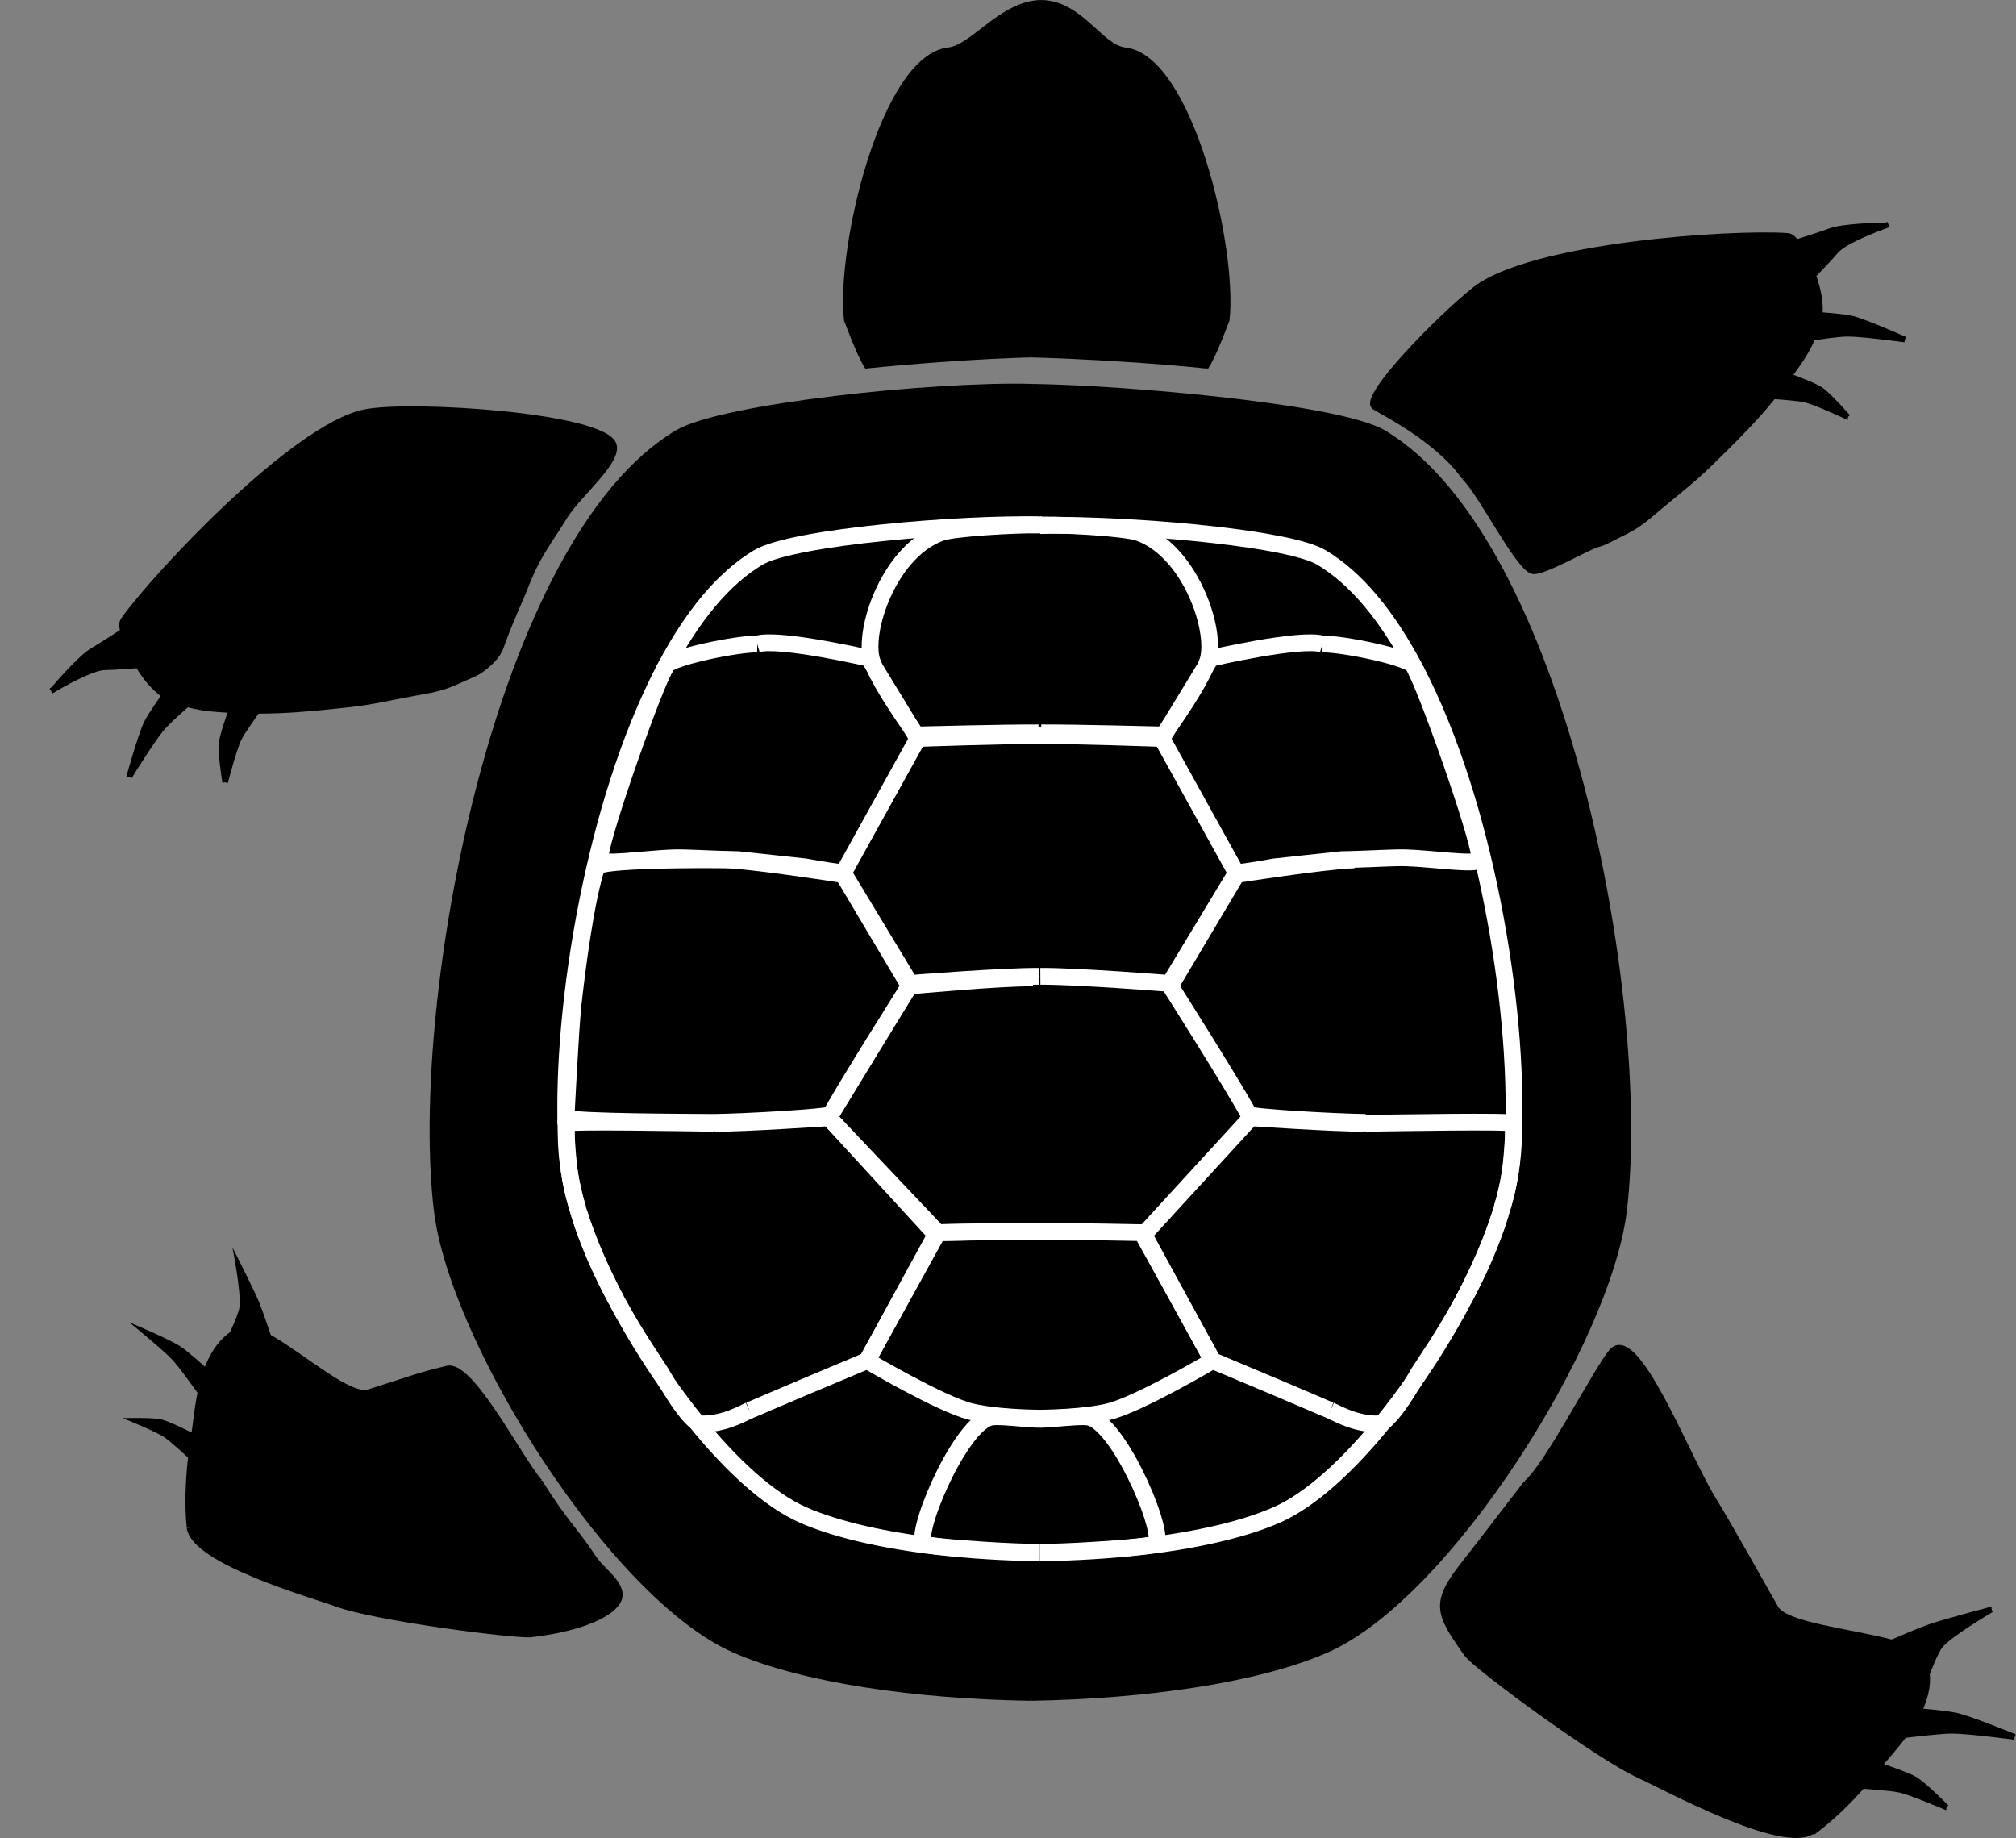 <?xml version="1.0" encoding="UTF-8" standalone="no"?>
<!-- Generator: Adobe Illustrator 13.0.0, SVG Export Plug-In . SVG Version: 6.00 Build 14948)  -->
<svg
   xmlns:dc="http://purl.org/dc/elements/1.1/"
   xmlns:cc="http://creativecommons.org/ns#"
   xmlns:rdf="http://www.w3.org/1999/02/22-rdf-syntax-ns#"
   xmlns:svg="http://www.w3.org/2000/svg"
   xmlns="http://www.w3.org/2000/svg"
   xmlns:sodipodi="http://sodipodi.sourceforge.net/DTD/sodipodi-0.dtd"
   xmlns:inkscape="http://www.inkscape.org/namespaces/inkscape"
   version="1.1"
   id="Слой_1"
   x="0px"
   y="0px"
   width="361.074px"
   height="329.157px"
   viewBox="0 0 361.074 329.157"
   enable-background="new 0 0 361.074 329.157"
   xml:space="preserve"
   sodipodi:version="0.32"
   inkscape:version="0.46"
   sodipodi:docname="Trtl2.svg"
   inkscape:output_extension="org.inkscape.output.svg.inkscape"><rect x="0" y="0" width="361.074" height="329.157" fill="#808080" stroke="none"/><defs
   id="defs2916"><inkscape:perspective
     sodipodi:type="inkscape:persp3d"
     inkscape:vp_x="0 : 164.57851 : 1"
     inkscape:vp_y="0 : 1000 : 0"
     inkscape:vp_z="361.07401 : 164.57851 : 1"
     inkscape:persp3d-origin="180.537 : 109.719 : 1"
     id="perspective2920" /></defs><sodipodi:namedview
   inkscape:window-height="731"
   inkscape:window-width="640"
   inkscape:pageshadow="2"
   inkscape:pageopacity="0.0"
   guidetolerance="10.0"
   gridtolerance="10.0"
   objecttolerance="10.0"
   borderopacity="1.0"
   bordercolor="#666666"
   pagecolor="#ffffff"
   id="base"
   showgrid="false"
   inkscape:zoom="1.4983078"
   inkscape:cx="180.537"
   inkscape:cy="164.57851"
   inkscape:window-x="632"
   inkscape:window-y="0"
   inkscape:current-layer="Слой_1" />
<g
   id="XMLID_1_">
	<g
   id="g2695">
		<path
   d="M34.781,256.78c-0.22,1.35-0.45,2.91-0.64,4.62l-0.09-0.011c0,0-3.41-3.22-4.71-4.06c-1.71-1.09-7.37-3.37-7.37-3.37    s5.22-0.15,6.91,0.23C30.451,254.55,34.781,256.78,34.781,256.78z"
   id="path2697" />
		<path
   d="M176.662,277.62c4.02,0.26,7.76,0.37,9.569,0.38c0.011,0,0.011,0,0.021,0c1.81-0.01,5.55-0.12,9.57-0.38    c2.729-0.17,5.619-0.37,8.01-0.62v0.04c9.8-1.09,18.58-3.01,24.79-5.72c6.1-2.67,12.899-8.94,19.22-16.75    c1.65-1.21,3.86-4.681,5.17-6.88c3.24-4.61,6.23-9.511,8.811-14.351c0.09-0.18,0.189-0.35,0.279-0.53    c2.44-4.5,4.91-9.8,6.63-15.439c0.11-0.311,0.2-0.63,0.28-0.95c0.66-2.16,1.14-4.21,1.42-6.1c0.01-0.03,0.021-0.061,0.021-0.101    c0.41-2.43,0.64-4.899,0.62-7.35c0.93-22.76-5.11-59.1-17.46-82.81c-0.15-0.31-0.29-0.56-0.4-0.76    c-4.64-8.74-10.17-15.68-16.54-19.47c-5.64-3.35-30.63-5.59-45.61-5.74c-1.66-0.06-3.21-0.09-4.43-0.08V94    c-0.15,0-0.3-0.01-0.45-0.01c-13.88-0.33-44.14,2.14-50.36,5.84c-6.37,3.78-11.9,10.72-16.55,19.46    c-0.03,0.07-0.08,0.16-0.13,0.25c-0.08,0.15-0.17,0.32-0.27,0.52c0,0.01-0.01,0.03-0.02,0.04    c-12.33,23.71-18.37,60.03-17.44,82.77c-0.02,2.45,0.21,4.92,0.62,7.35c0,0.04,0.01,0.07,0.02,0.101    c0.28,1.89,0.76,3.939,1.42,6.1c0.08,0.32,0.17,0.64,0.28,0.95c1.72,5.64,4.19,10.939,6.63,15.439    c0.09,0.181,0.19,0.351,0.28,0.53c2.58,4.84,5.57,9.74,8.81,14.351c1.31,2.199,3.52,5.67,5.17,6.88    c6.32,7.81,13.12,14.08,19.22,16.75c6.07,2.649,14.61,4.55,24.15,5.649v-0.04C170.511,277.21,173.681,277.43,176.662,277.62z     M247.792,77.5c32.24,19.17,47.56,102.02,43.09,139.26c-2.84,23.601-31.54,69.2-53.32,78.73c-12.229,5.359-32.35,8.26-52.93,8.59    c-0.06,0-0.11,0-0.17,0c-20.59-0.33-40.7-3.23-52.93-8.59c-21.78-9.53-50.49-55.13-53.32-78.73    c-4.47-37.24,10.84-120.09,43.09-139.26c8-4.76,46.21-8.75,63.58-8.25C201.881,69.5,239.961,72.85,247.792,77.5z"
   id="path2699" />
		<path
   d="M48.731,239.78c5.92,3.489,14.01,10.56,17.27,9.54c7.53-2.351,8.64-2.94,14.13-4.24c4.25-1,12.75,15.88,16.5,20.25    c4.54,7.32,6.27,8.46,9.75,13.75c1.44,2.189,5.39,4.66,4.5,7.25c-0.89,2.6-6.62,5.31-15.75,6.37c-2.6,0.3-27.92-2.9-34.85-5.48    c-4.01-1.5-25.53-7.52-26.34-13.64c-0.42-4.19-0.2-8.51,0.2-12.18c0.19-1.71,0.42-3.271,0.64-4.62    c0.26-1.601,0.47-4.101,0.99-6.79c0.31-1.61,0.73-3.29,1.33-4.88c0.86-2.221,2.08-4.28,3.88-5.74c0.61-0.5,1.29-0.93,2.05-1.28    C44.251,237.53,46.312,238.36,48.731,239.78z"
   id="path2701" />
		<path
   d="M228.622,271.32c-6.21,2.71-14.99,4.63-24.79,5.72V277c1.09-0.12,2.08-0.24,2.899-0.38c2.65-0.44-5.659-20.78-11.38-22.74    c-0.75-0.26-2.41-0.17-4.25-0.03v-0.06c2.99-0.2,5.66-0.53,7.561-1.01c5.39-1.34,18.52-9.11,18.52-9.11    c20.24,8.48,19.66,8.36,21.09,8.91c1.58,0.75,4.75,2.5,8.58,2.42c0.29-0.01,0.63-0.16,0.99-0.43    C241.521,262.38,234.721,268.65,228.622,271.32z"
   id="path2703" />
		<path
   d="M173.832,252.78c2.84,0.71,7.42,1.12,12.2,1.189c0.14,0,0.279,0,0.42,0c1.59-0.029,3.16-0.08,4.649-0.18v0.06    c-1.63,0.141-3.41,0.311-4.85,0.341c-0.01,0-0.01,0-0.021,0c-3.08-0.051-7.68-0.801-9.1-0.311c-5.72,1.96-14.03,22.3-11.38,22.74    c0.66,0.11,1.42,0.21,2.26,0.31v0.04c-9.54-1.1-18.08-3-24.15-5.649c-6.1-2.67-12.9-8.94-19.22-16.75    c0.36,0.27,0.7,0.42,0.99,0.43c3.83,0.08,7-1.67,8.58-2.42c1.43-0.55,0.85-0.43,21.09-8.91    C155.301,243.67,168.431,251.44,173.832,252.78z"
   id="path2705" />
		<path
   d="M333.551,319.83c-2.43,2.75-5.46,5.79-8.88,8.3l-0.12-0.16c-5.3,3.61-26.65-8.08-30.91-10    c-7.359-3.319-29.33-19.51-30.93-21.76c-5.23-7.37-6.08-9.13-0.33-16.38c3.17-4,8.35-10.85,11-14.25    c3.64-2.91,12.5-20.25,15.25-23.5c4.36-5.15,13.41,18.56,18.1,26.229c3.08,5.03,7.23,12.511,11.301,19.671    c1.77,3.1,13.54,4.189,20.8,6.159c2.93,0.79,5.13,1.73,5.649,3c0.351,0.83,0.551,1.67,0.641,2.5c0.26,2.341-0.38,4.641-1.42,6.79    c-0.74,1.53-1.69,2.99-2.67,4.311c-1.631,2.2-3.341,4.04-4.351,5.319c-0.03,0.04-0.06,0.07-0.08,0.11    C335.731,317.27,334.711,318.51,333.551,319.83z"
   id="path2707" />
		<path
   d="M350.501,307.27c2.68,0.641,10.32,3.78,10.32,3.78s-8.351-1.1-11.141-1.1c-1.93-0.01-6.979,0.59-8.649,0.79    c0.979-1.32,1.93-2.78,2.67-4.311C344.912,306.53,349.011,306.9,350.501,307.27z"
   id="path2709" />
		<path
   d="M356.671,288.23c-0.44,0.26-7.4,4.369-9.11,6.39c-0.92,1.07-2.399,5.02-2.399,5.02h-0.04c-0.09-0.83-0.29-1.67-0.641-2.5    c-0.52-1.27-2.72-2.21-5.649-3c1.49-0.64,5.16-2.21,6.63-2.72C348.122,290.49,356.171,288.36,356.671,288.23z"
   id="path2711" />
		<path
   d="M343.072,318.72c1.529,0.95,5.21,4.62,5.51,4.931c-0.36-0.15-6.19-2.631-8.28-3.12c-1.65-0.38-6.75-0.7-6.75-0.7    c1.16-1.32,2.18-2.561,3.05-3.66C337.292,316.4,341.702,317.88,343.072,318.72z"
   id="path2713" />
		<path
   d="M331.822,57.09c2.43,0.63,9.34,3.71,9.34,3.71s-7.641-1.04-10.2-1.03c-2,0-5.85,0.65-6.32,0.73    c0.42-0.94,0.771-1.92,1.04-2.94c0.07-0.25,0.181-0.52,0.21-0.78c0.021-0.12,0.03-0.25,0.03-0.38l0.12,0.01    C326.042,56.41,330.231,56.68,331.822,57.09z"
   id="path2715" />
		<path
   d="M321.971,43.73c-0.09-0.12-0.17-0.24-0.25-0.34c0.93-0.29,4.58-1.44,6.09-2.01c2.33-0.88,8.811-1,10.011-1.02    c-1.62,0.59-7.551,2.82-9.021,4.6c-0.89,1.07-3.87,4.16-3.87,4.16l-0.229,0.09c-0.681-1.84-1.61-3.7-2.71-5.45    C321.981,43.75,321.981,43.74,321.971,43.73z"
   id="path2717" />
		<path
   d="M326.072,69.79c1.38,0.93,4.609,4.57,4.869,4.88c-0.319-0.15-5.569-2.59-7.479-3.07c-1.25-0.32-4.73-0.57-5.83-0.64    c0.96-1.18,1.9-2.38,2.79-3.61C321.412,67.72,324.931,69.02,326.072,69.79z"
   id="path2719" />
		<path
   d="M317.631,70.96c-0.88,1.08-1.79,2.14-2.71,3.18c-2.86,3.19-5.95,6.22-9.021,9.21c-2.93,2.84-6.18,5.3-9.279,7.94    c-1.28,1.09-2.55,2.17-3.99,3.06c-0.91,0.55-1.87,1.04-2.85,1.51c-1.08,0.51-2.33,1.3-3.5,1.58c-1.761,0.39-10.23,5.44-11.9,4.81    c-2.75-1.02-9-13.75-12.08-16.75c-4.92-7.04-15.26-11.96-16.17-12.67c-2.25-1.75,11.49-15.73,17.88-20.87    c10.08-8.09,46.3-10.41,56.08-9.72c0.48,0.04,0.92,0.21,1.63,1.15c0.08,0.1,0.16,0.22,0.25,0.34c0.01,0.01,0.01,0.02,0.021,0.03    c1.1,1.75,2.029,3.61,2.71,5.45c0.949,2.56,1.43,5.07,1.22,7.19c0,0.13-0.01,0.26-0.03,0.38c-0.029,0.26-0.14,0.53-0.21,0.78    c-0.27,1.02-0.62,2-1.04,2.94c-0.689,1.61-1.569,3.11-2.59,4.58c-0.53,0.76-1.07,1.52-1.63,2.27    C319.532,68.58,318.591,69.78,317.631,70.96z"
   id="path2721" />
		<path
   d="M242.141,154.01v-0.1c3.67-0.1,7.471-0.35,9.71-0.29c4.5,0.13,12.561,1.35,13.13,0.38c0.82-1.41-8.409-27.9-11.369-33.94    c12.35,23.71,18.39,60.05,17.46,82.81c0-0.57-0.021-1.13-0.051-1.7c-0.029-0.45-21.18-0.08-26.59,0V201    c-5.63-0.08-20.479-0.92-20.75-1.42c-2.83-5.25-14.08-23-14.08-23l11.88-19.96C221.481,156.62,237.051,154.19,242.141,154.01z"
   id="path2723" />
		<path
   d="M271.021,201.17c0.03,0.57,0.051,1.13,0.051,1.7c-0.101,2.33-0.271,4.51-0.511,6.52c-0.029,0.271-0.069,0.551-0.109,0.83    c0,0.04-0.011,0.07-0.021,0.101c-0.35,2.06-0.83,4.1-1.42,6.1c-0.08,0.32-0.17,0.64-0.28,0.95c-1.52,4.77-3.81,10.07-6.63,15.439    c-0.09,0.181-0.189,0.351-0.279,0.53c-3.44,6.271-6.75,10.891-7.721,12.49c-0.109,0.18-0.51,0.9-1.09,1.86    c-1.66,2.38-3.399,4.689-5.17,6.88c-0.36,0.27-0.7,0.42-0.99,0.43c-3.83,0.08-7-1.67-8.58-2.42c-1.43-0.55-0.85-0.43-21.09-8.91    l-12.33-22.59l19.17-20.91c0,0,15.12,1.03,20.41,1C249.841,201.09,270.992,200.72,271.021,201.17z"
   id="path2725" />
		<path
   d="M253.612,120.06c2.96,6.04,12.189,32.53,11.369,33.94c-0.569,0.97-8.63-0.25-13.13-0.38c-2.239-0.06-6.04,0.19-9.71,0.29    c-0.609,0.02-1.21,0.03-1.8,0.04c-0.01,0-0.02,0-0.03,0c-1.81,0.18-12.08,1.3-12.08,1.3s-3.38,0.63-6.8,1.08l-13.33-24.08    l1.16-1.91l0.021-0.04c1.689-2.4,5.189-7.55,6.619-10.87l0.011-0.01l0.939-1.54c0,0,16-3.71,20-2.55    c3.53-0.07,15.3,2.33,16.271,3.83c0.029,0.04,0.06,0.09,0.09,0.14C253.322,119.5,253.461,119.75,253.612,120.06z"
   id="path2727" />
		<path
   d="M253.211,119.3c-0.03-0.05-0.061-0.1-0.09-0.14c-0.971-1.5-12.74-3.9-16.271-3.83c-4-1.16-20,2.55-20,2.55l-0.939,1.54    c0.27-0.64,0.47-1.2,0.569-1.67c1.21-5.9-3.729-19.35-12.63-22.4c-1.62-0.56-7.75-1.06-12.79-1.26    c14.98,0.15,39.971,2.39,45.61,5.74C243.042,103.62,248.572,110.56,253.211,119.3z"
   id="path2729" />
		<path
   d="M162.751,176.78c0.09-0.13,0.13-0.2,0.13-0.2l-11.87-19.96c0,0-16.6-2.59-21.13-2.62c-4.63-0.07-22.56-0.08-23,1.25    c-2,6-3.63,19-4.25,24.75c-0.49,4.55-1.25,20.25-1.25,20.25c2.5,0.67,20.65,0.71,26.5,0.75c5.5-0.06,20.65-0.92,20.92-1.42    C151.451,194.66,161.511,178.75,162.751,176.78z M168.862,220.73c-0.57,0.01-0.9,0.02-0.9,0.02l-19.5-20.58    c0,0-15.12,1.03-20.41,1c-5.41-0.08-26.56-0.45-26.59,0c-0.03,0.57-0.05,1.13-0.05,1.7c-0.93-22.74,5.11-59.06,17.44-82.77    c-2.98,6.13-12.17,32.49-11.34,33.9c0.56,0.97,8.62-0.25,13.12-0.38c2.61-0.07,7.33,0.28,11.51,0.33c0.01,0,0.02,0,0.03,0    c1.81,0.18,12.08,1.3,12.08,1.3s3.38,0.63,6.8,1.08l11.96,19.79c0,0,16.55-1.33,23.14-1.28h0.181    c6.59-0.05,23.149,1.28,23.149,1.28l11.95-19.79c3.42-0.45,6.8-1.08,6.8-1.08s10.271-1.12,12.08-1.3c0.011,0,0.021,0,0.03,0    c0.59-0.01,1.19-0.02,1.8-0.04v0.1c-5.09,0.18-20.66,2.61-20.66,2.61l-11.88,19.96c0,0,11.25,17.75,14.08,23    c0.271,0.5,15.12,1.34,20.75,1.42v0.17c-5.29,0.03-20.41-1-20.41-1l-19.17,20.91l12.33,22.59l-12.66-22.92    c0,0-13.09-0.26-18.279-0.24C181.872,220.5,171.912,220.68,168.862,220.73z"
   id="path2731" />
		<path
   d="M208.101,132.25l13.33,24.08l-11.95,19.79c0,0-16.56-1.33-23.149-1.28h-0.181c-6.59-0.05-23.14,1.28-23.14,1.28    l-11.96-19.79l13.33-24.08c0,0,15.95-0.57,21.73-0.51c0.079,0,0.17,0,0.26,0C192.162,131.68,208.101,132.25,208.101,132.25z"
   id="path2733" />
		<path
   d="M201.492,9c11.64,1.33,19.63,35.36,18.229,48.25c-0.01,0-2.18,6-3.609,8.25c-8.561-0.93-22.601-1.78-31.561-2    c-8.689,0.22-21.14,1.13-29.31,1.98c-1.42-2.26-3.57-8.23-3.59-8.23c-1.4-12.89,6.59-46.92,18.23-48.25    c4.45-0.51,9.55-8.4,16.61-8.5C193.551,0.6,197.042,8.49,201.492,9z"
   id="path2735" />
		<path
   d="M186.242,220.51c5.189-0.02,18.279,0.24,18.279,0.24l12.66,22.92c0,0-13.13,7.771-18.52,9.11    c-1.9,0.479-4.57,0.81-7.561,1.01c-1.489,0.1-3.06,0.15-4.649,0.18c-0.141,0-0.28,0-0.42,0c-4.78-0.069-9.36-0.479-12.2-1.189    c-5.4-1.34-18.53-9.11-18.53-9.11l12.66-22.92c0,0,0.33-0.01,0.9-0.02C171.912,220.68,181.872,220.5,186.242,220.51z"
   id="path2737" />
		<path
   d="M209.261,130.34l-1.16,1.91c0,0-15.939-0.57-21.729-0.51c-0.09,0-0.181,0-0.26,0c-5.78-0.06-21.73,0.51-21.73,0.51    l-1.16-1.91l-0.02-0.04l-6.59-10.8c-0.29-0.67-0.5-1.26-0.6-1.75c-1.22-5.9,3.72-19.35,12.62-22.4    c2.21-0.76,12.75-1.41,17.55-1.34v-0.02c0.15,0,0.3,0.01,0.45,0.01v0.01c1.22-0.01,2.77,0.02,4.43,0.08    c5.04,0.2,11.17,0.7,12.79,1.26c8.9,3.05,13.84,16.5,12.63,22.4c-0.1,0.47-0.3,1.03-0.569,1.67l-0.011,0.01l-6.619,10.87    L209.261,130.34z"
   id="path2739" />
		<path
   d="M195.351,253.88c5.721,1.96,14.03,22.3,11.38,22.74c-0.819,0.14-1.81,0.26-2.899,0.38c-2.391,0.25-5.28,0.45-8.01,0.62    c-4.021,0.26-7.761,0.37-9.57,0.38c-0.01,0-0.01,0-0.021,0c-1.81-0.01-5.55-0.12-9.569-0.38c-2.98-0.19-6.15-0.41-8.65-0.69    c-0.84-0.1-1.6-0.199-2.26-0.31c-2.65-0.44,5.66-20.78,11.38-22.74c1.42-0.49,6.02,0.26,9.1,0.311c0.011,0,0.011,0,0.021,0    c1.439-0.03,3.22-0.2,4.85-0.341C192.941,253.71,194.601,253.62,195.351,253.88z"
   id="path2741" />
		<path
   d="M186.181,93.99v0.02c-4.8-0.07-15.34,0.58-17.55,1.34c-8.9,3.05-13.84,16.5-12.62,22.4c0.1,0.49,0.31,1.08,0.6,1.75    l-0.98-1.62c0,0-16-3.71-20-2.55c-3.53-0.07-15.3,2.33-16.27,3.83c-0.03,0.04-0.05,0.08-0.09,0.13    c4.65-8.74,10.18-15.68,16.55-19.46C142.042,96.13,172.301,93.66,186.181,93.99z"
   id="path2743" />
		<path
   d="M148.461,200.17l19.17,20.91l-12.33,22.59c-20.24,8.48-19.66,8.36-21.09,8.91c-1.58,0.75-4.75,2.5-8.58,2.42    c-0.29-0.01-0.63-0.16-0.99-0.43c-1.77-2.19-3.51-4.5-5.17-6.88c-0.58-0.96-0.98-1.681-1.09-1.86c-0.97-1.6-4.28-6.22-7.72-12.49    c-0.09-0.18-0.19-0.35-0.28-0.53c-2.82-5.369-5.11-10.67-6.63-15.439c-0.11-0.311-0.2-0.63-0.28-0.95c-0.59-2-1.07-4.04-1.42-6.1    c-0.01-0.03-0.02-0.061-0.02-0.101c-0.04-0.279-0.08-0.56-0.11-0.83c-0.24-2.01-0.41-4.189-0.51-6.52c0-0.57,0.02-1.13,0.05-1.7    c0.03-0.45,21.18-0.08,26.59,0C133.341,201.2,148.461,200.17,148.461,200.17z"
   id="path2745" />
		<path
   d="M163.221,130.34l1.16,1.91l-13.33,24.08c-3.42-0.45-6.8-1.08-6.8-1.08s-10.27-1.12-12.08-1.3c-0.01,0-0.02,0-0.03,0    c-4.18-0.05-8.9-0.4-11.51-0.33c-4.5,0.13-12.56,1.35-13.12,0.38c-0.83-1.41,8.36-27.77,11.34-33.9c0.01-0.01,0.02-0.03,0.02-0.04    c0.09-0.18,0.18-0.35,0.27-0.52c0.05-0.09,0.1-0.18,0.13-0.25c0.04-0.05,0.06-0.09,0.09-0.13c0.97-1.5,12.74-3.9,16.27-3.83    c4-1.16,20,2.55,20,2.55l0.98,1.62c1.45,3.32,4.91,8.41,6.59,10.8L163.221,130.34z"
   id="path2747" />
		<path
   d="M151.011,156.62l11.87,19.96c0,0-0.04,0.07-0.13,0.2c-1.24,1.97-11.3,17.88-13.95,22.8c-0.27,0.5-15.42,1.36-20.92,1.42    c-5.85-0.04-24-0.08-26.5-0.75c0,0,0.76-15.7,1.25-20.25c0.62-5.75,2.25-18.75,4.25-24.75c0.44-1.33,18.37-1.32,23-1.25    C134.411,154.03,151.011,156.62,151.011,156.62z"
   id="path2749" />
		<path
   d="M46.062,127.3c-1.54,0-3.08-0.05-4.62-0.13c-0.96-0.05-1.92-0.11-2.88-0.19c-1.75-0.14-3.43-0.41-5.08-0.87    c-1.03-0.28-2.04-0.64-3.04-1.09c-0.24-0.11-0.51-0.2-0.73-0.34c-0.08-0.05-0.16-0.1-0.23-0.16c-1.77-1.16-3.42-3.11-4.81-5.47    c-1.01-1.72-1.88-3.66-2.55-5.66c0-0.02-0.01-0.03-0.01-0.05c-0.03-0.09-0.05-0.18-0.07-0.26c-0.32-1.23-0.18-1.7,0.11-2.11    c5.69-7.99,30.48-34.5,43.13-37.15c8.02-1.68,43.06,0.55,44.65,5.84c0.9,3.02-5.91,8.48-8.67,12.64    c-0.92,1.55-1.92,3.01-2.89,4.51c-3.21,4.92-3.84,7.4-5.01,10.08c-1.33,3.06-2.68,6.17-3.64,8.95c-0.58,1.69-2.03,2.95-3.46,4.05    c-0.95,0.73-2.35,1.2-3.44,1.71c-0.97,0.46-1.96,0.89-2.98,1.24c-1.59,0.56-3.24,0.85-4.89,1.14c-4.02,0.72-7.97,1.67-12.03,2.13    c-4.26,0.47-8.55,0.93-12.83,1.11C48.751,127.28,47.411,127.3,46.062,127.3z"
   id="path2751" />
		<path
   d="M46.421,233.23c0.59,1.409,1.86,5.22,2.31,6.55c-2.42-1.42-4.48-2.25-5.7-1.69c-0.76,0.351-1.44,0.78-2.05,1.28l-0.1-0.12    c0,0,1.83-3.79,2.01-5.17c0.34-2.67-1.26-10.69-1.26-10.69S45.372,230.7,46.421,233.23z"
   id="path2753" />
		<path
   d="M46.062,127.3c-0.48,0.66-2.73,3.81-3.33,5.06c-0.87,1.83-2.41,7.74-2.41,7.74s-0.82-5.16-0.65-6.88    c0.13-1.44,1.5-5.29,1.77-6.05C42.981,127.25,44.521,127.3,46.062,127.3z"
   id="path2755" />
		<path
   d="M37.102,245.11c-0.6,1.59-1.02,3.27-1.33,4.88c-0.83-1.17-3.67-5.16-4.91-6.48c-1.7-1.81-7.36-6.42-7.71-6.71    c0.41,0.17,7.02,2.96,9.07,4.26C33.431,241.82,36.352,244.43,37.102,245.11z"
   id="path2757" />
		<path
   d="M33.481,126.11l-0.02,0.06c0,0-3.27,2.79-4.63,4.43c-1.59,1.91-5.45,8.12-5.69,8.5c0.12-0.43,2.05-7.34,3.09-9.54    c0.7-1.49,3.15-4.89,3.15-4.89l0.1-0.15c0.07,0.06,0.15,0.11,0.23,0.16c0.22,0.14,0.49,0.23,0.73,0.34    C31.441,125.47,32.451,125.83,33.481,126.11z"
   id="path2759" />
		<path
   d="M24.671,119.05l-0.21,0.12c0,0-4.28,0.33-5.66,0.33c-2.32,0-7.85,3.17-9.31,4.04c0.74-0.87,5.01-5.84,7.17-7.08    c1.35-0.78,4.42-2.75,5.36-3.37c0.03,0.08,0.06,0.17,0.09,0.25c0,0.02,0.01,0.03,0.01,0.05    C22.792,115.39,23.661,117.33,24.671,119.05z"
   id="path2761" />
		<path
   d="M22.042,113.08c0.02,0.08,0.04,0.17,0.07,0.26c-0.03-0.08-0.06-0.17-0.09-0.25C22.031,113.1,22.031,113.09,22.042,113.08z    "
   id="path2763" />
	</g>
	<g
   id="g2765">
		<path
   fill="none"
   stroke="#000000"
   d="M155.441,65.77c-0.06-0.09-0.13-0.18-0.2-0.29c-1.42-2.26-3.57-8.23-3.59-8.23    c-1.4-12.89,6.59-46.92,18.23-48.25c4.45-0.51,9.55-8.4,16.61-8.5"
   id="path2767" />
		<path
   fill="none"
   stroke="#000000"
   d="M155.011,65.5c0.08-0.01,0.15-0.02,0.23-0.02c8.17-0.85,20.621-1.76,29.31-1.98"
   id="path2769" />
		<path
   fill="none"
   stroke="#000000"
   d="M184.461,304.08c-20.59-0.33-40.7-3.23-52.93-8.59c-21.78-9.53-50.49-55.13-53.32-78.73    c-4.47-37.24,10.84-120.09,43.09-139.26c8-4.76,46.21-8.75,63.58-8.25"
   id="path2771" />
		<path
   fill="none"
   stroke="#000000"
   d="M101.261,92.3c2.76-4.16,9.57-9.62,8.67-12.64c-1.59-5.29-36.63-7.52-44.65-5.84    c-12.65,2.65-37.44,29.16-43.13,37.15c-0.29,0.41-0.43,0.88-0.11,2.11c0.02,0.08,0.04,0.17,0.07,0.26"
   id="path2773" />
		<path
   fill="none"
   stroke="#000000"
   d="M216.131,65.5c-0.01,0-0.01,0-0.02,0c-8.561-0.93-22.601-1.78-31.561-2"
   id="path2775" />
		<path
   fill="none"
   stroke="#000000"
   d="M184.461,304.08c0.06,0,0.11,0,0.17,0c20.58-0.33,40.7-3.23,52.93-8.59    c21.78-9.53,50.48-55.13,53.32-78.73c4.47-37.24-10.85-120.09-43.09-139.26c-7.83-4.65-45.91-8-62.91-8.25"
   id="path2777" />
		<path
   fill="none"
   stroke="#000000"
   d="M101.261,92.3c-0.92,1.55-1.92,3.01-2.89,4.51c-3.21,4.92-3.84,7.4-5.01,10.08    c-1.33,3.06-2.68,6.17-3.64,8.95c-0.58,1.69-2.03,2.95-3.46,4.05c-0.95,0.73-2.35,1.2-3.44,1.71c-0.97,0.46-1.96,0.89-2.98,1.24    c-1.59,0.56-3.24,0.85-4.89,1.14c-4.02,0.72-7.97,1.67-12.03,2.13c-4.26,0.47-8.55,0.93-12.83,1.11    c-1.34,0.06-2.68,0.08-4.03,0.08c-1.54,0-3.08-0.05-4.62-0.13c-0.96-0.05-1.92-0.11-2.88-0.19c-1.75-0.14-3.43-0.41-5.08-0.87    c-1.03-0.28-2.04-0.64-3.04-1.09c-0.24-0.11-0.51-0.2-0.73-0.34c-0.08-0.05-0.16-0.1-0.23-0.16c-1.77-1.16-3.42-3.11-4.81-5.47    c-1.01-1.72-1.88-3.66-2.55-5.66c0-0.02-0.01-0.03-0.01-0.05c-0.03-0.08-0.06-0.17-0.09-0.25c0-0.01-0.01-0.03-0.01-0.04"
   id="path2779" />
		<path
   fill="none"
   stroke="#000000"
   d="M273.381,265.58c3.64-2.91,12.5-20.25,15.25-23.5c4.36-5.15,13.41,18.56,18.1,26.229    c3.08,5.03,7.23,12.511,11.301,19.671c1.77,3.1,13.54,4.189,20.8,6.159c2.93,0.79,5.13,1.73,5.649,3    c0.351,0.83,0.551,1.67,0.641,2.5c0.26,2.341-0.38,4.641-1.42,6.79c-0.74,1.53-1.69,2.99-2.67,4.311    c-1.631,2.2-3.341,4.04-4.351,5.319c-0.03,0.04-0.06,0.07-0.08,0.11c-0.87,1.1-1.89,2.34-3.05,3.66c-2.43,2.75-5.46,5.79-8.88,8.3    c-0.04,0.03-0.08,0.061-0.12,0.09"
   id="path2781" />
		<path
   fill="none"
   stroke="#000000"
   d="M273.381,265.58c-2.65,3.4-7.83,10.25-11,14.25c-5.75,7.25-4.9,9.01,0.33,16.38    c1.6,2.25,23.57,18.44,30.93,21.76c4.26,1.92,25.61,13.61,30.91,10"
   id="path2783" />
		<path
   fill="none"
   stroke="#000000"
   d="M96.631,265.33c-3.75-4.37-12.25-21.25-16.5-20.25c-5.49,1.3-6.6,1.89-14.13,4.24    c-3.26,1.02-11.35-6.051-17.27-9.54c-2.42-1.42-4.48-2.25-5.7-1.69c-0.76,0.351-1.44,0.78-2.05,1.28    c-1.8,1.46-3.02,3.52-3.88,5.74c-0.6,1.59-1.02,3.27-1.33,4.88c-0.52,2.689-0.73,5.189-0.99,6.79c-0.22,1.35-0.45,2.91-0.64,4.62    c-0.4,3.67-0.62,7.989-0.2,12.18"
   id="path2785" />
		<path
   fill="none"
   stroke="#000000"
   d="M96.631,265.33c4.54,7.32,6.27,8.46,9.75,13.75c1.44,2.189,5.39,4.66,4.5,7.25    c-0.89,2.6-6.62,5.31-15.75,6.37c-2.6,0.3-27.92-2.9-34.85-5.48c-4.01-1.5-25.53-7.52-26.34-13.64"
   id="path2787" />
		<path
   fill="none"
   stroke="#000000"
   d="M262.301,85.5c-4.92-7.04-15.26-11.96-16.17-12.67c-2.25-1.75,11.49-15.73,17.88-20.87    c10.08-8.09,46.3-10.41,56.08-9.72c0.48,0.04,0.92,0.21,1.63,1.15c0.08,0.1,0.16,0.22,0.25,0.34"
   id="path2789" />
		<path
   fill="none"
   stroke="#000000"
   d="M262.301,85.5c3.08,3,9.33,15.73,12.08,16.75c1.67,0.63,10.14-4.42,11.9-4.81    c1.17-0.28,2.42-1.07,3.5-1.58c0.979-0.47,1.939-0.96,2.85-1.51c1.44-0.89,2.71-1.97,3.99-3.06c3.1-2.64,6.35-5.1,9.279-7.94    c3.07-2.99,6.16-6.02,9.021-9.21c0.92-1.04,1.83-2.1,2.71-3.18c0.96-1.18,1.9-2.38,2.79-3.61c0.56-0.75,1.1-1.51,1.63-2.27    c1.021-1.47,1.9-2.97,2.59-4.58c0.42-0.94,0.771-1.92,1.04-2.94c0.07-0.25,0.181-0.52,0.21-0.78c0.021-0.12,0.03-0.25,0.03-0.38    c0.21-2.12-0.271-4.63-1.22-7.19c-0.681-1.84-1.61-3.7-2.71-5.45c-0.011-0.01-0.011-0.02-0.021-0.03    c-0.06-0.09-0.109-0.18-0.17-0.27"
   id="path2791" />
		<path
   fill="none"
   stroke="#000000"
   d="M215.941,65.77c0.061-0.08,0.12-0.17,0.171-0.27c1.43-2.25,3.6-8.25,3.609-8.25    c1.4-12.89-6.59-46.92-18.229-48.25c-4.45-0.51-7.94-8.4-15-8.5"
   id="path2793" />
		<path
   fill="none"
   stroke="#000000"
   d="M37.102,245.11c0.12,0.09,0.18,0.149,0.18,0.149"
   id="path2795" />
		<path
   fill="none"
   stroke="#000000"
   d="M340.492,310.81c0,0,0.199-0.029,0.54-0.069c1.67-0.2,6.72-0.8,8.649-0.79    c2.79,0,11.141,1.1,11.141,1.1"
   id="path2797" />
		<path
   fill="none"
   stroke="#000000"
   d="M360.822,311.05c0,0-7.641-3.14-10.32-3.78c-1.49-0.369-5.59-0.739-6.8-0.84    c-0.221-0.02-0.34-0.029-0.34-0.029"
   id="path2799" />
		<path
   fill="none"
   stroke="#000000"
   d="M345.162,299.64c0,0,1.479-3.949,2.399-5.02c1.71-2.021,8.67-6.13,9.11-6.39"
   id="path2801" />
		<path
   fill="none"
   stroke="#000000"
   d="M356.691,288.22c0,0-0.01,0-0.02,0.011c-0.5,0.13-8.55,2.26-11.21,3.189    c-1.47,0.51-5.14,2.08-6.63,2.72c-0.4,0.17-0.641,0.28-0.641,0.28"
   id="path2803" />
		<path
   fill="none"
   stroke="#000000"
   d="M336.511,316.14c0,0,0.03,0.011,0.09,0.03c0.69,0.23,5.101,1.71,6.471,2.55    c1.529,0.95,5.21,4.62,5.51,4.931"
   id="path2805" />
		<path
   fill="none"
   stroke="#000000"
   d="M348.582,323.65c-0.36-0.15-6.19-2.631-8.28-3.12c-1.65-0.38-6.75-0.7-6.75-0.7"
   id="path2807" />
		<path
   fill="none"
   stroke="#000000"
   d="M348.582,323.65c0.01,0.01,0.02,0.01,0.02,0.01"
   id="path2809" />
		<path
   fill="none"
   stroke="#000000"
   d="M33.461,126.17c0,0-3.27,2.79-4.63,4.43c-1.59,1.91-5.45,8.12-5.69,8.5"
   id="path2811" />
		<path
   fill="none"
   stroke="#000000"
   d="M23.131,139.12c0,0,0-0.01,0.01-0.02c0.12-0.43,2.05-7.34,3.09-9.54    c0.7-1.49,3.15-4.89,3.15-4.89"
   id="path2813" />
		<path
   fill="none"
   stroke="#000000"
   d="M24.461,119.17c0,0-4.28,0.33-5.66,0.33c-2.32,0-7.85,3.17-9.31,4.04    c-0.23,0.13-0.36,0.21-0.36,0.21"
   id="path2815" />
		<path
   fill="none"
   stroke="#000000"
   d="M9.381,123.67c0,0,0.04-0.05,0.11-0.13c0.74-0.87,5.01-5.84,7.17-7.08    c1.35-0.78,4.42-2.75,5.36-3.37c0.01,0.01,0.01,0,0.02-0.01c0.17-0.1,0.26-0.16,0.26-0.16"
   id="path2817" />
		<path
   fill="none"
   stroke="#000000"
   d="M41.491,127.04c0,0-0.02,0.05-0.05,0.13c-0.27,0.76-1.64,4.61-1.77,6.05    c-0.17,1.72,0.65,6.88,0.65,6.88"
   id="path2819" />
		<path
   fill="none"
   stroke="#000000"
   d="M40.321,140.1c0,0,1.54-5.91,2.41-7.74c0.6-1.25,2.85-4.4,3.33-5.06    c0.06-0.08,0.09-0.12,0.09-0.12"
   id="path2821" />
		<path
   fill="none"
   stroke="#000000"
   d="M324.591,60.51c0,0,0.021,0,0.05-0.01c0.471-0.08,4.32-0.73,6.32-0.73    c2.56-0.01,10.2,1.03,10.2,1.03"
   id="path2823" />
		<path
   fill="none"
   stroke="#000000"
   d="M341.162,60.8c0,0-6.91-3.08-9.34-3.71c-1.591-0.41-5.78-0.68-5.78-0.68"
   id="path2825" />
		<path
   fill="none"
   stroke="#000000"
   d="M324.931,49.12c0,0,2.98-3.09,3.87-4.16c1.47-1.78,7.4-4.01,9.021-4.6    c0.26-0.09,0.409-0.14,0.409-0.14"
   id="path2827" />
		<path
   fill="none"
   stroke="#000000"
   d="M338.011,40.36c0,0-0.07,0-0.189,0c-1.2,0.02-7.681,0.14-10.011,1.02    c-1.51,0.57-5.16,1.72-6.09,2.01c-0.14,0.05-0.22,0.07-0.22,0.07"
   id="path2829" />
		<path
   fill="none"
   stroke="#000000"
   d="M320.151,67.26c0,0,0.101,0.03,0.271,0.09c0.99,0.37,4.51,1.67,5.65,2.44    c1.38,0.93,4.609,4.57,4.869,4.88"
   id="path2831" />
		<path
   fill="none"
   stroke="#000000"
   d="M330.941,74.67c-0.319-0.15-5.569-2.59-7.479-3.07c-1.25-0.32-4.73-0.57-5.83-0.64    c-0.21-0.01-0.34-0.02-0.34-0.02"
   id="path2833" />
		<path
   fill="none"
   stroke="#000000"
   d="M330.941,74.67c0.011,0.01,0.021,0.01,0.021,0.01"
   id="path2835" />
		<path
   fill="none"
   stroke="#FFFFFF"
   stroke-width="3"
   d="M119.271,119.29c4.65-8.74,10.18-15.68,16.55-19.46    c6.22-3.7,36.48-6.17,50.36-5.84c0.15,0,0.3,0.01,0.45,0.01"
   id="path2837" />
		<path
   fill="none"
   stroke="#FFFFFF"
   stroke-width="3"
   d="M118.872,120.06c0.09-0.18,0.18-0.35,0.27-0.52"
   id="path2839" />
		<path
   fill="none"
   stroke="#FFFFFF"
   stroke-width="3"
   d="M102.031,210.22c-0.04-0.279-0.08-0.56-0.11-0.83    c-0.24-2.01-0.41-4.189-0.51-6.52c-0.93-22.74,5.11-59.06,17.44-82.77"
   id="path2841" />
		<path
   fill="none"
   stroke="#FFFFFF"
   stroke-width="3"
   d="M103.471,216.42c-0.66-2.16-1.14-4.21-1.42-6.1"
   id="path2843" />
		<path
   fill="none"
   stroke="#FFFFFF"
   stroke-width="3"
   d="M110.381,232.81c-2.82-5.369-5.11-10.67-6.63-15.439"
   id="path2845" />
		<path
   fill="none"
   stroke="#FFFFFF"
   stroke-width="3"
   d="M185.641,278.08c-6.029-0.09-12-0.47-17.63-1.11    c-9.54-1.1-18.08-3-24.15-5.649c-6.1-2.67-12.9-8.94-19.22-16.75c-1.77-2.19-3.51-4.5-5.17-6.88    c-3.24-4.61-6.23-9.511-8.81-14.351"
   id="path2847" />
		<path
   fill="none"
   stroke="#FFFFFF"
   stroke-width="3"
   d="M163.202,130.3c-1.681-2.39-5.141-7.48-6.59-10.8    c-0.29-0.67-0.5-1.26-0.6-1.75c-1.22-5.9,3.72-19.35,12.62-22.4c2.21-0.76,12.75-1.41,17.55-1.34"
   id="path2849" />
		<path
   fill="none"
   stroke="#FFFFFF"
   stroke-width="3"
   d="M185.992,131.24c-5.7-0.04-21.86,0.38-21.86,0.38s-0.35-0.48-0.91-1.28"
   id="path2851" />
		<path
   fill="none"
   stroke="#FFFFFF"
   stroke-width="3"
   d="M162.881,176.58c0,0,16.28-1.53,22.15-1.45"
   id="path2853" />
		<polyline
   fill="none"
   stroke="#FFFFFF"
   stroke-width="3"
   points="167.961,220.75 148.461,200.17 162.751,176.78   "
   id="polyline2855" />
		<path
   fill="none"
   stroke="#FFFFFF"
   stroke-width="3"
   d="M185.801,220.5c-5.77-0.04-14.2,0.16-16.939,0.23"
   id="path2857" />
		<path
   fill="none"
   stroke="#FFFFFF"
   stroke-width="3"
   d="M164.381,132.25c0,0,15.95-0.57,21.73-0.51"
   id="path2859" />
		<path
   fill="none"
   stroke="#FFFFFF"
   stroke-width="3"
   d="M186.151,174.84c-6.59-0.05-23.14,1.28-23.14,1.28l-11.96-19.79"
   id="path2861" />
		<path
   fill="none"
   stroke="#FFFFFF"
   stroke-width="3"
   d="M186.032,253.97c-4.78-0.069-9.36-0.479-12.2-1.189    c-5.4-1.34-18.53-9.11-18.53-9.11l12.66-22.92c0,0,0.33-0.01,0.9-0.02c3.05-0.051,13.01-0.23,17.38-0.221    c0.34,0,0.649,0,0.92,0.01"
   id="path2863" />
		<path
   fill="none"
   stroke="#FFFFFF"
   stroke-width="3"
   d="M186.992,253.98c-0.181,0-0.36,0-0.54-0.011"
   id="path2865" />
		<path
   fill="none"
   stroke="#FFFFFF"
   stroke-width="3"
   d="M186.231,278c-1.81-0.01-5.55-0.12-9.569-0.38    c-2.98-0.19-6.15-0.41-8.65-0.69c-0.84-0.1-1.6-0.199-2.26-0.31c-2.65-0.44,5.66-20.78,11.38-22.74c1.42-0.49,6.02,0.26,9.1,0.311    "
   id="path2867" />
		<path
   fill="none"
   stroke="#FFFFFF"
   stroke-width="3"
   d="M127.881,201c-5.85-0.04-24-0.08-26.5-0.75c0,0,0.76-15.7,1.25-20.25    c0.62-5.75,2.25-18.75,4.25-24.75c0.44-1.33,18.37-1.32,23-1.25"
   id="path2869" />
		<path
   fill="none"
   stroke="#FFFFFF"
   stroke-width="3"
   d="M127.881,201c5.5-0.06,20.65-0.92,20.92-1.42    c2.65-4.92,12.71-20.83,13.95-22.8c0.09-0.13,0.13-0.2,0.13-0.2l-11.87-19.96c0,0-16.6-2.59-21.13-2.62"
   id="path2871" />
		<path
   fill="none"
   stroke="#FFFFFF"
   stroke-width="3"
   d="M132.141,153.95c-4.18-0.05-8.9-0.4-11.51-0.33    c-4.5,0.13-12.56,1.35-13.12,0.38c-0.83-1.41,8.36-27.77,11.34-33.9c0.01-0.01,0.02-0.03,0.02-0.04c0.1-0.2,0.19-0.37,0.27-0.52    c0.05-0.09,0.1-0.18,0.13-0.25c0.04-0.05,0.06-0.09,0.09-0.13c0.97-1.5,12.74-3.9,16.27-3.83"
   id="path2873" />
		<path
   fill="none"
   stroke="#FFFFFF"
   stroke-width="3"
   d="M132.141,153.95c0.01,0,0.02,0,0.03,0c1.81,0.18,12.08,1.3,12.08,1.3    s3.38,0.63,6.8,1.08l13.33-24.08l-1.16-1.91l-0.02-0.04l-6.59-10.8l-0.98-1.62c0,0-16-3.71-20-2.55"
   id="path2875" />
		<path
   fill="none"
   stroke="#FFFFFF"
   stroke-width="3"
   d="M134.211,252.58c-1.58,0.75-4.75,2.5-8.58,2.42    c-0.29-0.01-0.63-0.16-0.99-0.43c-1.65-1.21-3.86-4.681-5.17-6.88c-0.58-0.96-0.98-1.681-1.09-1.86    c-0.97-1.6-4.28-6.22-7.72-12.49c-0.09-0.18-0.19-0.35-0.28-0.53c-2.44-4.5-4.91-9.8-6.63-15.439c-0.11-0.311-0.2-0.63-0.28-0.95    c-0.59-2-1.07-4.04-1.42-6.1c-0.01-0.03-0.02-0.061-0.02-0.101c-0.41-2.43-0.64-4.899-0.62-7.35c0-0.57,0.02-1.13,0.05-1.7    c0.03-0.45,21.18-0.08,26.59,0"
   id="path2877" />
		<path
   fill="none"
   stroke="#FFFFFF"
   stroke-width="3"
   d="M134.211,252.58c1.43-0.55,0.85-0.43,21.09-8.91l12.33-22.59l-19.17-20.91    c0,0-15.12,1.03-20.41,1"
   id="path2879" />
		<path
   fill="none"
   stroke="#FFFFFF"
   stroke-width="3"
   d="M253.211,119.3c-4.64-8.74-10.17-15.68-16.54-19.47    c-5.64-3.35-30.63-5.59-45.61-5.74c-1.76-0.02-3.38-0.01-4.81,0.03"
   id="path2881" />
		<path
   fill="none"
   stroke="#FFFFFF"
   stroke-width="3"
   d="M270.452,210.22c0.04-0.279,0.08-0.56,0.109-0.83    c0.24-2.01,0.41-4.189,0.511-6.52c0.93-22.76-5.11-59.1-17.46-82.81"
   id="path2883" />
		<path
   fill="none"
   stroke="#FFFFFF"
   stroke-width="3"
   d="M269.011,216.42c0.66-2.16,1.14-4.21,1.42-6.1"
   id="path2885" />
		<path
   fill="none"
   stroke="#FFFFFF"
   stroke-width="3"
   d="M262.101,232.81c2.82-5.369,5.11-10.67,6.63-15.439"
   id="path2887" />
		<path
   fill="none"
   stroke="#FFFFFF"
   stroke-width="3"
   d="M186.841,278.08c5.8-0.09,11.55-0.44,16.99-1.04    c9.8-1.09,18.58-3.01,24.79-5.72c6.1-2.67,12.899-8.94,19.22-16.75c1.771-2.19,3.51-4.5,5.17-6.88    c3.24-4.61,6.23-9.511,8.811-14.351"
   id="path2889" />
		<path
   fill="none"
   stroke="#FFFFFF"
   stroke-width="3"
   d="M215.912,119.42c0.27-0.64,0.47-1.2,0.569-1.67    c1.21-5.9-3.729-19.35-12.63-22.4c-1.62-0.56-7.75-1.06-12.79-1.26c-1.66-0.06-3.21-0.09-4.43-0.08c-0.11,0-0.22,0-0.33,0"
   id="path2891" />
		<path
   fill="none"
   stroke="#FFFFFF"
   stroke-width="3"
   d="M209.282,130.3c1.689-2.4,5.189-7.55,6.619-10.87"
   id="path2893" />
		<path
   fill="none"
   stroke="#FFFFFF"
   stroke-width="3"
   d="M186.501,131.24c5.689-0.04,21.85,0.38,21.85,0.38s0.351-0.48,0.91-1.28"
   id="path2895" />
		<path
   fill="none"
   stroke="#FFFFFF"
   stroke-width="3"
   d="M208.101,132.25c0,0-15.939-0.57-21.729-0.51c-0.09,0-0.181,0-0.26,0"
   id="path2897" />
		<path
   fill="none"
   stroke="#FFFFFF"
   stroke-width="3"
   d="M186.332,174.84c6.59-0.05,23.149,1.28,23.149,1.28l11.95-19.79"
   id="path2899" />
		<path
   fill="none"
   stroke="#FFFFFF"
   stroke-width="3"
   d="M185.492,253.98c0.18,0,0.359,0,0.54-0.011c0.14,0,0.279,0,0.42,0    c1.59-0.029,3.16-0.08,4.649-0.18c2.99-0.2,5.66-0.53,7.561-1.01c5.39-1.34,18.52-9.11,18.52-9.11l-12.66-22.92    c0,0-13.09-0.26-18.279-0.24c-0.341,0-0.65,0-0.92,0.01"
   id="path2901" />
		<path
   fill="none"
   stroke="#FFFFFF"
   stroke-width="3"
   d="M186.231,278c0.011,0,0.011,0,0.021,0c1.81-0.01,5.55-0.12,9.57-0.38    c2.729-0.17,5.619-0.37,8.01-0.62c1.09-0.12,2.08-0.24,2.899-0.38c2.65-0.44-5.659-20.78-11.38-22.74    c-0.75-0.26-2.41-0.17-4.25-0.03c-1.63,0.141-3.41,0.311-4.85,0.341c-0.01,0-0.01,0-0.021,0"
   id="path2903" />
		<path
   fill="none"
   stroke="#FFFFFF"
   stroke-width="3"
   d="M244.601,201c-0.05,0-0.109,0-0.17,0c-5.63-0.08-20.479-0.92-20.75-1.42    c-2.83-5.25-14.08-23-14.08-23l11.88-19.96c0,0,15.57-2.43,20.66-2.61c0.16-0.01,0.32-0.01,0.46-0.01"
   id="path2905" />
		<path
   fill="none"
   stroke="#FFFFFF"
   stroke-width="3"
   d="M240.341,153.95c0.59-0.01,1.19-0.02,1.8-0.04    c3.67-0.1,7.471-0.35,9.71-0.29c4.5,0.13,12.561,1.35,13.13,0.38c0.82-1.41-8.409-27.9-11.369-33.94    c-0.15-0.31-0.29-0.56-0.4-0.76c-0.03-0.05-0.061-0.1-0.09-0.14c-0.971-1.5-12.74-3.9-16.271-3.83"
   id="path2907" />
		<path
   fill="none"
   stroke="#FFFFFF"
   stroke-width="3"
   d="M240.341,153.95c-0.01,0-0.02,0-0.03,0c-1.81,0.18-12.08,1.3-12.08,1.3    s-3.38,0.63-6.8,1.08l-13.33-24.08l1.16-1.91l0.021-0.04l6.619-10.87l0.011-0.01l0.939-1.54c0,0,16-3.71,20-2.55"
   id="path2909" />
		<path
   fill="none"
   stroke="#FFFFFF"
   stroke-width="3"
   d="M238.271,252.58c1.58,0.75,4.75,2.5,8.58,2.42    c0.29-0.01,0.63-0.16,0.99-0.43c1.65-1.21,3.86-4.681,5.17-6.88c0.58-0.96,0.98-1.681,1.09-1.86c0.971-1.6,4.28-6.22,7.721-12.49    c0.09-0.18,0.189-0.35,0.279-0.53c2.44-4.5,4.91-9.8,6.63-15.439c0.11-0.311,0.2-0.63,0.28-0.95c0.59-2,1.07-4.04,1.42-6.1    c0.01-0.03,0.021-0.061,0.021-0.101c0.41-2.43,0.64-4.899,0.62-7.35c0-0.57-0.021-1.13-0.051-1.7c-0.029-0.45-21.18-0.08-26.59,0"
   id="path2911" />
		<path
   fill="none"
   stroke="#FFFFFF"
   stroke-width="3"
   d="M238.271,252.58c-1.43-0.55-0.85-0.43-21.09-8.91l-12.33-22.59    l19.17-20.91c0,0,15.12,1.03,20.41,1"
   id="path2913" />
	</g>
</g>
</svg>